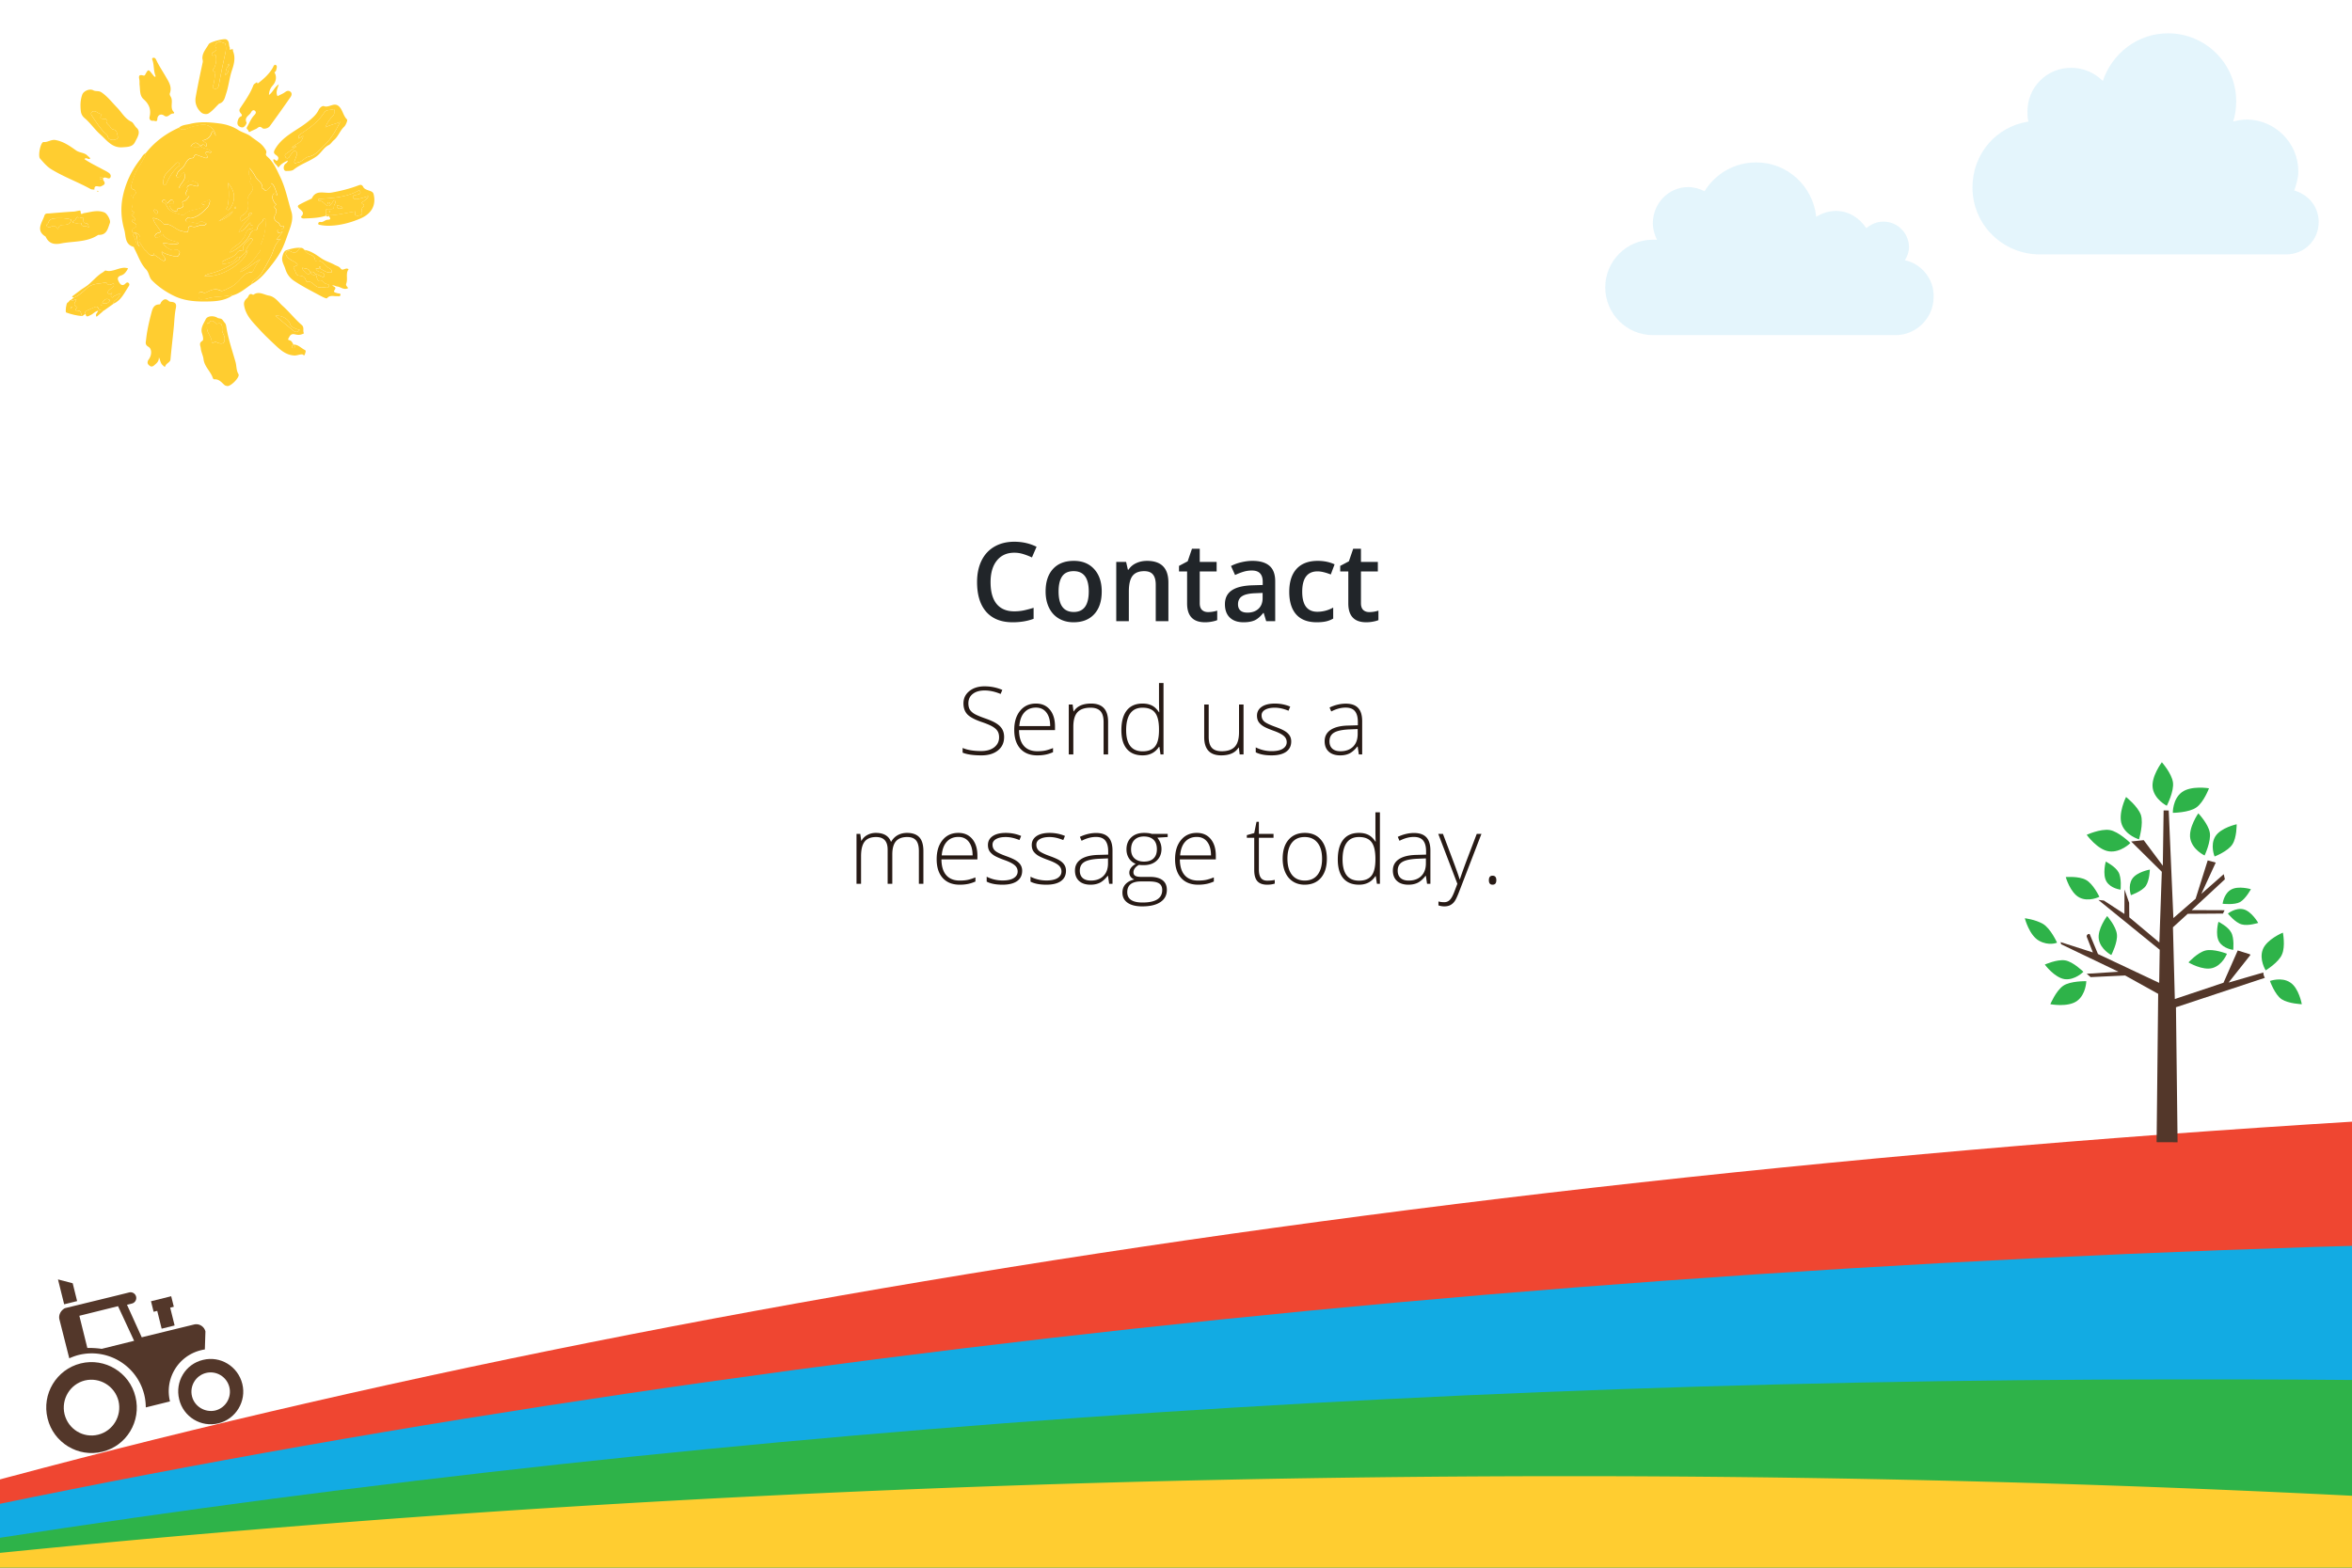 <svg width="1200" height="800" viewBox="0 0 1200 800" fill="none" xmlns="http://www.w3.org/2000/svg"><rect x="0" y="0" width="1200" height="800" fill="#333333" stroke="none"/><g clip-path="url(#a)"><path fill="#fff" d="M0 0h1200v800H0z"/><path fill="#fff" d="M0 0h1200v800H0z"/><path fill="#fff" fill-opacity=".92" d="M0 0h1200v800H0z"/><path d="M512.297 376.164c0 2.86-1.055 5.125-3.164 6.797-2.094 1.672-4.883 2.508-8.367 2.508-4.188 0-7.399-.461-9.633-1.383v-2.39c2.469 1.046 5.617 1.57 9.445 1.57 2.813 0 5.039-.641 6.68-1.922 1.656-1.297 2.484-2.992 2.484-5.086 0-1.297-.273-2.367-.82-3.211-.547-.86-1.438-1.64-2.672-2.344-1.234-.703-3.047-1.46-5.438-2.273-3.5-1.203-5.921-2.5-7.265-3.89-1.328-1.407-1.992-3.274-1.992-5.603 0-2.562 1-4.648 3-6.257 2.015-1.625 4.601-2.438 7.757-2.438 3.219 0 6.243.61 9.071 1.828l-.867 2.063c-2.844-1.188-5.563-1.781-8.157-1.781-2.531 0-4.547.586-6.047 1.757-1.5 1.172-2.25 2.766-2.25 4.782 0 1.265.227 2.304.68 3.117.469.812 1.227 1.547 2.274 2.203 1.046.64 2.843 1.414 5.39 2.32 2.672.922 4.68 1.82 6.024 2.696 1.343.859 2.32 1.843 2.929 2.953.625 1.093.938 2.422.938 3.984zm16.945 9.305c-3.703 0-6.594-1.14-8.672-3.422-2.062-2.281-3.093-5.477-3.093-9.586 0-4.063 1-7.313 3-9.75 2-2.453 4.695-3.68 8.085-3.68 3 0 5.368 1.047 7.102 3.14 1.734 2.095 2.602 4.938 2.602 8.532v1.875h-18.352c.031 3.5.844 6.172 2.438 8.016 1.609 1.843 3.906 2.765 6.89 2.765 1.453 0 2.727-.101 3.82-.304 1.11-.203 2.508-.64 4.196-1.313v2.11c-1.438.625-2.766 1.046-3.985 1.265-1.218.235-2.562.352-4.031.352zm-.68-24.375c-2.453 0-4.421.812-5.906 2.437-1.484 1.61-2.351 3.938-2.601 6.985h15.75c0-2.954-.641-5.258-1.922-6.914-1.281-1.672-3.055-2.508-5.321-2.508zm34.5 23.906v-16.523c0-2.563-.539-4.422-1.617-5.579-1.078-1.171-2.75-1.757-5.015-1.757-3.047 0-5.282.773-6.703 2.32-1.407 1.531-2.11 4.023-2.11 7.477V385h-2.32v-25.477h1.969l.445 3.493h.141c1.656-2.657 4.601-3.985 8.836-3.985 5.781 0 8.671 3.102 8.671 9.305V385h-2.297zm19.876-25.969c1.843 0 3.437.336 4.781 1.008 1.343.672 2.547 1.82 3.609 3.445h.141a121.413 121.413 0 0 1-.141-5.789v-9.164h2.297V385h-1.523l-.586-3.89h-.188c-1.937 2.906-4.719 4.359-8.344 4.359-3.515 0-6.203-1.094-8.062-3.282-1.86-2.187-2.789-5.375-2.789-9.562 0-4.406.922-7.773 2.765-10.102 1.844-2.328 4.524-3.492 8.04-3.492zm0 2.11c-2.782 0-4.876.976-6.282 2.93-1.39 1.952-2.086 4.788-2.086 8.507 0 7.219 2.805 10.828 8.414 10.828 2.875 0 4.985-.836 6.328-2.508 1.344-1.671 2.016-4.43 2.016-8.273v-.398c0-3.938-.664-6.766-1.992-8.485-1.313-1.734-3.445-2.601-6.398-2.601zm33.75-1.618v16.5c0 2.563.539 4.43 1.617 5.602 1.078 1.156 2.75 1.734 5.015 1.734 3.032 0 5.258-.765 6.68-2.296 1.438-1.532 2.156-4.024 2.156-7.477v-14.063h2.297V385h-1.969l-.422-3.516h-.14c-1.656 2.657-4.602 3.985-8.836 3.985-5.797 0-8.695-3.102-8.695-9.305v-16.64h2.297zm42.093 18.844c0 2.281-.867 4.04-2.601 5.274-1.735 1.218-4.196 1.828-7.383 1.828-3.406 0-6.109-.524-8.109-1.57v-2.508a17.893 17.893 0 0 0 8.109 1.921c2.515 0 4.422-.414 5.719-1.242 1.312-.843 1.968-1.96 1.968-3.351 0-1.282-.523-2.36-1.57-3.235-1.031-.875-2.734-1.734-5.109-2.578-2.547-.922-4.336-1.71-5.367-2.367-1.032-.672-1.813-1.422-2.344-2.25-.516-.844-.774-1.867-.774-3.07 0-1.906.797-3.414 2.391-4.524 1.609-1.11 3.851-1.664 6.727-1.664 2.75 0 5.359.516 7.828 1.547l-.868 2.11c-2.5-1.032-4.82-1.547-6.96-1.547-2.079 0-3.727.343-4.946 1.03-1.219.688-1.828 1.642-1.828 2.86 0 1.328.469 2.39 1.406 3.188.953.797 2.805 1.687 5.555 2.672 2.297.828 3.969 1.578 5.016 2.25 1.047.656 1.828 1.406 2.343 2.25.532.843.797 1.836.797 2.976zm34.5 6.633l-.586-4.031h-.187c-1.281 1.64-2.602 2.804-3.961 3.492-1.344.672-2.938 1.008-4.781 1.008-2.5 0-4.446-.64-5.836-1.922-1.391-1.281-2.086-3.055-2.086-5.32 0-2.485 1.031-4.415 3.094-5.79 2.078-1.375 5.078-2.101 9-2.18l4.851-.14v-1.687c0-2.422-.492-4.25-1.477-5.485-.984-1.234-2.57-1.851-4.757-1.851-2.36 0-4.805.656-7.336 1.968l-.867-2.015c2.796-1.313 5.562-1.969 8.296-1.969 2.797 0 4.883.727 6.258 2.18 1.391 1.453 2.086 3.719 2.086 6.797V385h-1.711zm-9.375-1.64c2.719 0 4.86-.774 6.422-2.32 1.578-1.563 2.367-3.728 2.367-6.493v-2.508l-4.453.188c-3.578.171-6.133.734-7.664 1.687-1.516.938-2.273 2.406-2.273 4.406 0 1.594.484 2.836 1.453 3.727.984.875 2.367 1.312 4.148 1.312zM468.82 451v-16.711c0-2.484-.484-4.297-1.453-5.437-.969-1.141-2.453-1.711-4.453-1.711-2.609 0-4.539.718-5.789 2.156-1.25 1.437-1.875 3.695-1.875 6.773V451h-2.367v-17.414c0-4.297-1.969-6.445-5.906-6.445-2.672 0-4.618.78-5.836 2.343-1.219 1.547-1.829 4.032-1.829 7.454V451h-2.32v-25.477h1.922l.492 3.493h.141a7.229 7.229 0 0 1 3-2.93c1.297-.703 2.726-1.055 4.289-1.055 4.016 0 6.594 1.508 7.734 4.524h.094c.828-1.453 1.938-2.57 3.328-3.352 1.406-.781 3-1.172 4.781-1.172 2.782 0 4.868.742 6.258 2.227 1.391 1.484 2.086 3.844 2.086 7.078V451h-2.297zm20.836.469c-3.703 0-6.594-1.141-8.672-3.422-2.062-2.281-3.093-5.477-3.093-9.586 0-4.063 1-7.313 3-9.75 2-2.453 4.695-3.68 8.086-3.68 3 0 5.367 1.047 7.101 3.14 1.734 2.095 2.602 4.938 2.602 8.532v1.875h-18.352c.031 3.5.844 6.172 2.438 8.016 1.609 1.844 3.906 2.765 6.89 2.765 1.453 0 2.727-.101 3.821-.304 1.109-.203 2.507-.641 4.195-1.313v2.11c-1.438.625-2.766 1.046-3.984 1.265-1.219.235-2.563.352-4.032.352zm-.679-24.375c-2.454 0-4.422.812-5.907 2.437-1.484 1.61-2.351 3.938-2.601 6.985h15.75c0-2.954-.641-5.258-1.922-6.914-1.281-1.672-3.055-2.508-5.32-2.508zm32.531 17.273c0 2.281-.867 4.039-2.602 5.274-1.734 1.218-4.195 1.828-7.383 1.828-3.406 0-6.109-.524-8.109-1.571v-2.507a17.902 17.902 0 0 0 8.109 1.921c2.516 0 4.422-.414 5.719-1.242 1.313-.843 1.969-1.961 1.969-3.351 0-1.281-.523-2.36-1.57-3.235-1.032-.875-2.735-1.734-5.11-2.578-2.547-.922-4.336-1.711-5.367-2.367-1.031-.672-1.812-1.422-2.344-2.25-.515-.844-.773-1.867-.773-3.07 0-1.907.797-3.414 2.391-4.524 1.609-1.11 3.851-1.664 6.726-1.664 2.75 0 5.359.516 7.828 1.547l-.867 2.11c-2.5-1.032-4.82-1.547-6.961-1.547-2.078 0-3.726.343-4.945 1.03-1.219.688-1.828 1.641-1.828 2.86 0 1.328.468 2.39 1.406 3.188.953.797 2.805 1.687 5.555 2.672 2.296.828 3.968 1.578 5.015 2.25 1.047.656 1.828 1.406 2.344 2.25.531.843.797 1.836.797 2.976zm22.359 0c0 2.281-.867 4.039-2.601 5.274-1.735 1.218-4.196 1.828-7.383 1.828-3.406 0-6.11-.524-8.11-1.571v-2.507a17.903 17.903 0 0 0 8.11 1.921c2.515 0 4.422-.414 5.719-1.242 1.312-.843 1.968-1.961 1.968-3.351 0-1.281-.523-2.36-1.57-3.235-1.031-.875-2.734-1.734-5.109-2.578-2.547-.922-4.336-1.711-5.368-2.367-1.031-.672-1.812-1.422-2.343-2.25-.516-.844-.774-1.867-.774-3.07 0-1.907.797-3.414 2.391-4.524 1.609-1.11 3.851-1.664 6.726-1.664 2.75 0 5.36.516 7.829 1.547l-.868 2.11c-2.5-1.032-4.82-1.547-6.961-1.547-2.078 0-3.726.343-4.945 1.03-1.219.688-1.828 1.641-1.828 2.86 0 1.328.469 2.39 1.406 3.188.953.797 2.805 1.687 5.555 2.672 2.297.828 3.969 1.578 5.016 2.25 1.046.656 1.828 1.406 2.343 2.25.532.843.797 1.836.797 2.976zM565.898 451l-.586-4.031h-.187c-1.281 1.64-2.602 2.804-3.961 3.492-1.344.672-2.937 1.008-4.781 1.008-2.5 0-4.445-.641-5.836-1.922s-2.086-3.055-2.086-5.32c0-2.485 1.031-4.415 3.094-5.789 2.078-1.376 5.078-2.102 9-2.18l4.851-.141v-1.687c0-2.422-.492-4.25-1.476-5.485-.985-1.234-2.571-1.851-4.758-1.851-2.36 0-4.805.656-7.336 1.968l-.867-2.015c2.797-1.313 5.562-1.969 8.297-1.969 2.796 0 4.882.727 6.257 2.18 1.391 1.453 2.086 3.719 2.086 6.797V451h-1.711zm-9.375-1.641c2.719 0 4.86-.773 6.422-2.32 1.578-1.562 2.367-3.727 2.367-6.492v-2.508l-4.453.188c-3.578.171-6.132.734-7.664 1.687-1.515.938-2.273 2.406-2.273 4.406 0 1.594.484 2.836 1.453 3.727.984.875 2.367 1.312 4.148 1.312zm39.235-23.836v1.618l-5.274.328c1.407 1.75 2.11 3.672 2.11 5.765 0 2.454-.821 4.446-2.461 5.977-1.625 1.516-3.813 2.273-6.563 2.273-1.156 0-1.968-.046-2.437-.14-.922.484-1.625 1.054-2.11 1.711-.484.656-.726 1.351-.726 2.086 0 .812.305 1.406.914 1.781.625.375 1.664.562 3.117.562h4.453c2.766 0 4.883.563 6.352 1.688 1.469 1.109 2.203 2.758 2.203 4.945 0 2.688-1.094 4.758-3.281 6.211-2.172 1.469-5.274 2.203-9.305 2.203-3.203 0-5.688-.617-7.453-1.851-1.75-1.235-2.625-2.953-2.625-5.157 0-1.75.539-3.203 1.617-4.359 1.094-1.156 2.57-1.945 4.43-2.367-.766-.328-1.383-.789-1.852-1.383a3.405 3.405 0 0 1-.679-2.086c0-1.703 1.085-3.203 3.257-4.5-1.484-.609-2.64-1.562-3.468-2.859-.829-1.313-1.243-2.813-1.243-4.5 0-2.547.805-4.586 2.414-6.117 1.625-1.547 3.813-2.32 6.563-2.32 1.672 0 2.969.163 3.891.491h8.156zm-20.625 29.789c0 3.5 2.601 5.25 7.805 5.25 6.687 0 10.031-2.132 10.031-6.398 0-1.531-.524-2.641-1.571-3.328-1.046-.688-2.742-1.031-5.086-1.031h-4.171c-4.672 0-7.008 1.836-7.008 5.507zm1.945-21.843c0 1.969.594 3.5 1.781 4.593 1.203 1.079 2.805 1.618 4.805 1.618 2.125 0 3.75-.539 4.875-1.618 1.141-1.078 1.711-2.64 1.711-4.687 0-2.172-.586-3.797-1.758-4.875-1.156-1.094-2.781-1.64-4.875-1.64-2.031 0-3.633.585-4.805 1.757-1.156 1.156-1.734 2.774-1.734 4.852zm34.219 18c-3.703 0-6.594-1.141-8.672-3.422-2.063-2.281-3.094-5.477-3.094-9.586 0-4.063 1-7.313 3-9.75 2-2.453 4.696-3.68 8.086-3.68 3 0 5.367 1.047 7.102 3.14 1.734 2.095 2.601 4.938 2.601 8.532v1.875h-18.351c.031 3.5.843 6.172 2.437 8.016 1.61 1.844 3.906 2.765 6.891 2.765 1.453 0 2.726-.101 3.82-.304 1.11-.203 2.508-.641 4.195-1.313v2.11c-1.437.625-2.765 1.046-3.984 1.265-1.219.235-2.562.352-4.031.352zm-.68-24.375c-2.453 0-4.422.812-5.906 2.437-1.484 1.61-2.352 3.938-2.602 6.985h15.75c0-2.954-.64-5.258-1.921-6.914-1.282-1.672-3.055-2.508-5.321-2.508zm35.93 22.312c1.469 0 2.75-.125 3.844-.375v1.875c-1.125.375-2.422.563-3.891.563-2.25 0-3.914-.602-4.992-1.805-1.063-1.203-1.594-3.094-1.594-5.672v-16.453h-3.773v-1.36l3.773-1.054 1.172-5.766h1.195v6.164h7.477v2.016h-7.477v16.125c0 1.953.344 3.398 1.031 4.336.688.938 1.766 1.406 3.235 1.406zm30.422-11.179c0 4.156-1.008 7.406-3.024 9.75-2.015 2.328-4.797 3.492-8.343 3.492-2.235 0-4.204-.539-5.907-1.617-1.703-1.079-3.007-2.625-3.914-4.641-.906-2.016-1.359-4.344-1.359-6.984 0-4.157 1.008-7.391 3.023-9.704 2.016-2.328 4.782-3.492 8.297-3.492 3.5 0 6.242 1.18 8.227 3.54 2 2.343 3 5.562 3 9.656zm-20.11 0c0 3.5.766 6.234 2.297 8.203 1.547 1.953 3.727 2.929 6.539 2.929 2.813 0 4.985-.976 6.516-2.929 1.547-1.969 2.32-4.703 2.32-8.203 0-3.516-.781-6.243-2.343-8.18-1.547-1.938-3.727-2.906-6.54-2.906-2.812 0-4.984.968-6.515 2.906-1.516 1.922-2.274 4.648-2.274 8.18zm36.493-13.196c1.843 0 3.437.336 4.781 1.008 1.344.672 2.547 1.82 3.609 3.445h.141a121.413 121.413 0 0 1-.141-5.789v-9.164h2.297V451h-1.523l-.586-3.891h-.188c-1.937 2.907-4.719 4.36-8.344 4.36-3.515 0-6.203-1.094-8.062-3.281-1.859-2.188-2.789-5.376-2.789-9.563 0-4.406.922-7.773 2.765-10.102 1.844-2.328 4.524-3.492 8.04-3.492zm0 2.11c-2.782 0-4.875.976-6.282 2.93-1.39 1.952-2.086 4.788-2.086 8.507 0 7.219 2.805 10.828 8.414 10.828 2.875 0 4.985-.836 6.329-2.508 1.343-1.671 2.015-4.429 2.015-8.273v-.398c0-3.938-.664-6.766-1.992-8.485-1.312-1.734-3.445-2.601-6.398-2.601zM728.086 451l-.586-4.031h-.188c-1.281 1.64-2.601 2.804-3.96 3.492-1.344.672-2.938 1.008-4.782 1.008-2.5 0-4.445-.641-5.836-1.922-1.39-1.281-2.086-3.055-2.086-5.32 0-2.485 1.032-4.415 3.094-5.789 2.078-1.376 5.078-2.102 9-2.18l4.852-.141v-1.687c0-2.422-.492-4.25-1.477-5.485-.984-1.234-2.57-1.851-4.758-1.851-2.359 0-4.804.656-7.336 1.968l-.867-2.015c2.797-1.313 5.563-1.969 8.297-1.969 2.797 0 4.883.727 6.258 2.18 1.391 1.453 2.086 3.719 2.086 6.797V451h-1.711zm-9.375-1.641c2.719 0 4.859-.773 6.422-2.32 1.578-1.562 2.367-3.727 2.367-6.492v-2.508l-4.453.188c-3.578.171-6.133.734-7.664 1.687-1.516.938-2.274 2.406-2.274 4.406 0 1.594.485 2.836 1.453 3.727.985.875 2.368 1.312 4.149 1.312zm15.094-23.836h2.39l5.391 14.297c1.641 4.391 2.68 7.352 3.117 8.883h.141c.656-2.015 1.726-5.023 3.211-9.023l5.39-14.157h2.391l-11.414 29.602c-.922 2.406-1.695 4.031-2.32 4.875-.625.844-1.36 1.477-2.204 1.898-.828.422-1.836.633-3.023.633-.891 0-1.883-.164-2.977-.492v-2.016c.907.25 1.883.375 2.93.375.797 0 1.5-.187 2.11-.562.609-.375 1.156-.961 1.64-1.758.5-.781 1.07-2.031 1.711-3.75a254.944 254.944 0 0 0 1.266-3.328l-9.75-25.477zm25.828 23.649c0-1.531.625-2.297 1.875-2.297 1.281 0 1.922.766 1.922 2.297 0 1.531-.641 2.297-1.922 2.297-1.25 0-1.875-.766-1.875-2.297z" fill="#271A15"/><path d="M517.479 282.055c-3.755 0-6.708 1.33-8.859 3.992-2.151 2.661-3.227 6.335-3.227 11.02 0 4.903 1.03 8.613 3.09 11.128 2.078 2.516 5.077 3.774 8.996 3.774a24.24 24.24 0 0 0 4.922-.492 60.86 60.86 0 0 0 4.949-1.313v5.606c-3.135 1.184-6.69 1.777-10.664 1.777-5.851 0-10.345-1.768-13.48-5.305-3.136-3.555-4.703-8.631-4.703-15.23 0-4.157.756-7.793 2.269-10.91 1.532-3.118 3.737-5.506 6.617-7.165 2.881-1.658 6.262-2.488 10.145-2.488 4.083 0 7.857.857 11.32 2.57l-2.351 5.442a33.328 33.328 0 0 0-4.293-1.668 15.032 15.032 0 0 0-4.731-.738zm44.625 19.77c0 4.94-1.267 8.795-3.8 11.566-2.534 2.77-6.062 4.156-10.583 4.156-2.825 0-5.322-.638-7.492-1.914-2.169-1.276-3.837-3.108-5.004-5.496-1.166-2.388-1.75-5.16-1.75-8.313 0-4.903 1.258-8.732 3.774-11.484 2.515-2.753 6.061-4.13 10.637-4.13 4.375 0 7.838 1.414 10.39 4.24 2.552 2.806 3.828 6.598 3.828 11.374zm-22.011 0c0 6.981 2.579 10.472 7.738 10.472 5.104 0 7.656-3.491 7.656-10.473 0-6.909-2.57-10.363-7.711-10.363-2.698 0-4.657.893-5.879 2.68-1.203 1.786-1.804 4.347-1.804 7.683zM596.12 317h-6.453v-18.594c0-2.333-.474-4.074-1.422-5.222-.93-1.149-2.415-1.723-4.457-1.723-2.716 0-4.703.802-5.961 2.406s-1.887 4.293-1.887 8.067V317h-6.426v-30.242h5.032l.902 3.965h.328c.912-1.44 2.206-2.552 3.883-3.336 1.677-.784 3.536-1.176 5.578-1.176 7.255 0 10.883 3.691 10.883 11.074V317zm20.207-4.648c1.568 0 3.135-.246 4.703-.739v4.84c-.711.31-1.631.565-2.762.766a17.954 17.954 0 0 1-3.472.328c-6.089 0-9.133-3.208-9.133-9.625v-16.297h-4.129v-2.844l4.43-2.351 2.187-6.399h3.965v6.727h8.613v4.867h-8.613v16.188c0 1.549.383 2.697 1.148 3.445.784.729 1.805 1.094 3.063 1.094zM646.022 317l-1.285-4.21h-.219c-1.458 1.84-2.925 3.098-4.402 3.773-1.477.656-3.372.984-5.687.984-2.972 0-5.296-.802-6.973-2.406-1.659-1.605-2.488-3.874-2.488-6.809 0-3.117 1.157-5.469 3.472-7.055 2.315-1.586 5.843-2.452 10.582-2.597l5.223-.164v-1.614c0-1.932-.456-3.372-1.367-4.32-.893-.966-2.288-1.45-4.184-1.45-1.549 0-3.035.229-4.457.684a33.58 33.58 0 0 0-4.101 1.614l-2.079-4.594c1.641-.857 3.437-1.504 5.387-1.942 1.951-.455 3.792-.683 5.524-.683 3.846 0 6.744.838 8.695 2.516 1.969 1.677 2.953 4.31 2.953 7.902V317h-4.594zm-9.57-4.375c2.333 0 4.202-.647 5.605-1.941 1.422-1.313 2.133-3.145 2.133-5.497v-2.625l-3.883.165c-3.026.109-5.231.62-6.617 1.53-1.367.894-2.051 2.27-2.051 4.13 0 1.349.402 2.397 1.204 3.144.802.73 2.005 1.094 3.609 1.094zm35.328 4.922c-4.575 0-8.057-1.33-10.445-3.992-2.37-2.68-3.555-6.517-3.555-11.512 0-5.086 1.24-8.996 3.719-11.73 2.497-2.735 6.097-4.102 10.801-4.102 3.19 0 6.061.592 8.613 1.777l-1.942 5.168c-2.716-1.057-4.958-1.586-6.726-1.586-5.232 0-7.848 3.473-7.848 10.418 0 3.39.647 5.943 1.942 7.656 1.312 1.696 3.226 2.543 5.742 2.543 2.862 0 5.569-.71 8.121-2.132v5.605a12.672 12.672 0 0 1-3.691 1.45c-1.295.291-2.872.437-4.731.437zm26.797-5.195c1.568 0 3.135-.247 4.703-.739v4.84c-.711.31-1.631.565-2.762.766a17.954 17.954 0 0 1-3.472.328c-6.089 0-9.133-3.209-9.133-9.625v-16.297h-4.129v-2.844l4.43-2.351 2.187-6.399h3.965v6.727h8.613v4.867h-8.613v16.188c0 1.549.383 2.697 1.148 3.445.784.729 1.805 1.094 3.063 1.094z" fill="#212529"/><path d="M1228.99 570.668C690.658 601.782 210.7 684.304-159 801.323l1387.99.002V570.668z" fill="#EF4631"/><path d="M1229 634.925c-516.713 13.527-992.348 73.051-1381.5 166.396l1381.5.002V634.925z" fill="#12ABE3"/><path d="M1229 704.597c-38.916-.676-77.831-.676-116.747-.676-441.043-.001-856.143 35.172-1217.193 98.078L1229 802v-97.404z" fill="#2EB349"/><path d="M1229 764.798a7969.025 7969.025 0 0 0-428.072-11.5c-311.325 0-607.518 16.91-884.248 48.024l1312.32.002v-36.526z" fill="#FFCD30"/><path d="M971.877 132.816c1.257-2.098 2.095-4.196 2.095-6.714 0-7.133-5.864-13.008-12.984-13.008-3.351 0-6.283 1.259-8.796 3.357-3.351-5.035-8.796-8.812-15.497-8.812-3.77 0-7.121 1.26-10.053 2.937-1.675-15.525-14.659-27.694-30.575-27.694-11.309 0-20.942 5.875-26.387 14.687-2.513-1.26-5.445-2.098-8.377-2.098-10.052 0-18.01 8.392-18.01 18.462 0 2.938.837 5.875 2.094 8.392h-2.094c-13.403 0-24.293 10.91-24.293 24.338C819 160.09 829.89 171 843.293 171H967.27c10.471 0 19.267-8.812 19.267-19.302.419-9.231-6.283-17.204-14.66-18.882zm198.66-35.597c1.039-3.106 2.078-6.21 2.078-9.834 0-14.49-11.949-26.394-26.496-26.394-2.078 0-4.675.517-6.753 1.035 1.039-3.105 1.558-6.728 1.558-10.35 0-19.15-15.585-34.676-34.807-34.676-15.586 0-28.573 10.35-33.25 24.324-4.155-4.14-9.87-6.728-16.104-6.728-12.468 0-22.34 9.834-22.34 22.255 0 1.552 0 3.622.52 5.175-16.624 2.588-28.573 16.561-28.573 33.64 0 19.149 15.585 34.158 34.288 34.158h125.722c9.352 0 16.625-7.246 16.625-16.562 0-7.763-5.195-13.973-12.468-16.043z" fill="#12ABE3" fill-opacity=".11"/><path d="M91.244 65.226c1.6-1.534 3.754-1.511 5.731-2 5.088-1.29 10.22-.867 15.307-.178 3.265.444 6.375 1.445 9.308 3.312 2.044 1.289 4.598 1.822 6.575 3.4 2.31 1.868 5.066 3.223 6.776 5.802.556.844 1.267 1.6.822 2.734-.244.622.089 1.222.533 1.578 3.288 2.823 4.866 6.668 6.687 10.446 2.755 5.668 3.843 11.803 5.71 17.738 1.021 3.267-.045 6.645-1.222 9.802-1.156 3.111-2.133 6.312-3.6 9.29-1.31 2.623-2.998 5.113-4.82 7.447-3.021 3.845-5.998 7.824-10.419 10.246-.133-1.378 1.022-1.778 1.866-2.445 1.022-.822 2.088-1.467 2.844-2.734 1.688-2.822 3.243-5.69 4.798-8.58 1.577-2.955 1.755-6.6 5.243-9.223-1.31.222-1.733.31-2.288.4.577-.712 1.066-1.312 1.533-1.89.51-.644 1.022-1.311 1.6-2.022-.956 0-2.267 1.155-2.578-.378-.266-1.29 1.155-.734 1.866-.934.511-.133.956-.355 1.2-.844.155-.29.133-.934-.111-.845-1.844.711-1.733-1.245-2.577-1.734-2.022-1.178-2.644-2.333-1.355-4.467.488-.823.6-2.023-.178-2.823-.578-.6-.51-1.09-.022-1.467.866-.667.355-.622-.156-1.267-.977-1.2-1.733-2.978-.844-4.512.822-1.378 1.11 1.245 2.088.556-1.577-4.913-1.866-5.446-3.31-6.157.245 1.8-.044 1.511-1.644 3.156-1.577 1.6-1.777-.822-2.732-.49.355-2.977-2.577-4.067-3.621-6.267-.711-1.512-1.889-2.8-2.866-4.201-.111 1.69-1.222 3.379.555 4.468.422.266 0 .933-.133 1.422-.222.845-.378 1.8.244 2.4 1.755 1.69.933 3.201-.222 4.624-1.11 1.378-1.777 2.734-1.355 4.556.644 2.823-.044 5.135-2.688 6.69-1.222.734-1.644 1.846-.666 3.157 0 .067 0 .156.022.222-.022-.066-.022-.155-.045-.222 1.378-.956 2.777-1.934 4.155-2.89h-.023c.467.778-.044 1.179-.577 1.668-1.91 1.822-3.221 4.067-4.888 6.468 3.377-.267 4.066-3.379 6.043-4.69 1 .555-.622 1.133.133 1.511.356.178 1.111-.8 1.311.289.133.667-.444 1.29-.955 1.334-2.555.2-2.666 2.467-3.51 4.045-.445.822-1.044 1.445-1.555 2.178-1.644 2.334-4.865 3.023-5.954 5.957 3.243-1.156 8.086-5.312 9.752-8.202.822-1.422 1.156-3.445 3.577-3.2.245.022.822-.534.822-.8-.11-2.268 2.51-2.779 2.955-4.69.066-.334.666-.534 1.088-.29.445.245.356.667.334 1.112-.29 4-.8 7.957-2.577 11.625-.6 1.267.355 2.556-.756 4.045-2.243 3.045-4.198 6.201-7.642 8.113-.8.444-1.844.844-2.177 2.29 3.621-1.801 6.443-4.335 10.286-6.647-1.689 2.067-2.71 3.757-3.51 5.58-.267.577-.6 1.133-1.222 1.133-2.444-.045-4.11 1.845-5.287 3.245-1.8 2.09-3.755 3.779-6.154 4.801-1.377.578-3.066 1.867-4.42 1.223-2.489-1.156-4.488-.29-6.51.733-.733.378-1.133.533-2 .356-.688-.156-2.354-1.134-2.42.933-.023 1.312-.223 2.756 1.865 2.423.733-.111 1.555.022 2.244-.222 4.11-1.467 8.553-.8 12.685-1.956.111-.023.267.177.4.289-3.488 2.445-7.62 2.956-11.619 3.067-6.22.155-12.44 0-18.327-2.89-4.243-2.089-8.042-4.69-11.264-8.023-1.332-1.4-1.355-3.824-2.843-5.402-2.888-3.023-4.065-7.046-5.998-10.624-.156-.29-.2-.845-.4-.89-4.599-1.266-3.866-5.623-4.754-8.734-1.555-5.446-1.955-11.136-.8-16.782 1.444-7.046 4.421-13.403 8.864-19.07.91-1.156 1.466-2.69 3.021-3.29-.755 2.623-2.288 4.979-3.71 7.157-1.866 2.845-2.777 5.846-3.665 8.957-.267.912-.556 2.112 1.11 2.534.6.156 1.489 1.69 1.023 2.067-2.333 1.779-1.156 4.424-1.733 6.602-.09.355-.889 1.778.244 2.49 2.11 1.333-.222 1.11-.689 1.733.778.778 1.866 1.4 1.978 2.645-.511.822-1.333-.822-1.644.2-.2.622.422.911 1 1.222 1.377.756 1.843 1.912.088 2.579-.933.355-.91.911-.977 1.467-.156 1.2.977.822 1.577 1.133-.444.356-1.4.867-1.155 1.156 1.4 1.8 1.11 4.601 3.421 5.868-1.822-2.023-.822-4.934-2.266-7.046 1.555.178 2.977 2.067 2.31 3.312-.4.756-.31 1.2.09 1.8.954 1.356 1.665 3.023 2.932 4.001 1.221.934 2.066 3.223 4.332 2.045h.022c1.266.89 2.532 1.756 3.799 2.667.51.378 1.044.623 1.577.178.622-.533.089-1.022-.156-1.534-.488-.91-1.599-1.555-1.332-2.822h.022c1.821 1.244 3.932 1.756 6.042 2.245.933.2 1.91.533 2.51-.445.378-.6.734-1.578.267-2.112-.6-.71-1.444-1.044-2.643-.578-1.533.6-5.021-1.844-5.576-3.556 2.554.067 5.131 1.178 7.82.223-.223-.312-.267-.512-.4-.556-2.622-1.023-5.643-1.245-7.51-3.89-.644-.934-.71.578-1.066.622-.888.134-1.488 1.134-2.421.867-.289-.089-.689-.711-.6-.978.289-.956 1.066-1.378 2.044-1.578 1.622-.333.533-1.111.178-1.69-1.178-1.888-2.8-3.555-3.2-5.778 2.155.2 3.888 1.133 5.199 2.845.133.178.444.356.666.333 3.733-.422 5.887 3.179 9.286 3.601 1.289.156 2.933 1.378 2.8-1.289-.067-1.356 1.577-1.378 1.688-1.311 1.955 1.066 3.599-.778 5.42-.467.956.178 1.622-.156 2.244-.89-1.422-.4-2.688-2.178-4.287-.177-.223.267-1.267-.089-1.933-.222-.822-.156-1.622-.423-2.444-.512-.6-.066-1.31.645-1.755-.266-.222-.49-.177-1 .29-1.356.599-.49 1.22-1 1.932-.156v.2c0-.066-.022-.133-.022-.2 3.71-.6 6.286-3.045 8.708-5.623.689-.734.933-1.934 1.222-2.979.2-.777-.911-1.155-1-.91-.578 1.51-2.51.666-3.11 1.955.089.8 1.222-.022 1.288.8.023.467-.333.69-.71.912-3.022 1.889-7.22 1.089-9.73 4.178-.134.156-.667.067-.978-.022-2.333-.778-4.754-.978-6.754-2.978-1.088-1.09-1.222-3.045-3.11-3.423-.377-.067-.31-.734.09-1.045.354-.289.777-.267 1.176-.067.645.334.267 1.356 1.067 1.6 2.355-2.511 2.621-2.511 3.51-.022-1.044.112-3.021-.533-2.31 1.379.266.666 1.288 2.4 2.843 2.6.378.045.977.422.933-.244-.089-1.4.889-.956 1.6-1.223.933-.378 2.221-.778 1.332-2.356-.31-.533-.333-1.067.578-1.29 1.444-.333 2-1.622 2.777-2.733-3.932-.178-.511-2.467-1.044-3.712-.467-1.067.844-1.867 2.11-1.756.822.067 1.622.422 2.444.556.6.11 1.266.11.977-.867-.333-1.156-3.82-2.445-4.798-1.778-1.6 1.067-2.777 2.734-5.11 3.8 1.067-3.022 4.488-4.8 2.688-8.112-1.088.2-1.332 1.356-2.021 2.045-.622.6-1.244.578-1.8.133-.6-.467.178-.822.267-1.245.422-1.8 2.088-2.511 3.155-3.734 1.466-1.69 1.843-4.6 4.91-4.6.177 0 .443-.29.51-.512.489-1.578 1.489-1.111 2.51-.711.845.333 1.733.622 2.6.911.555.2 1.221.533 1.666.111.6-.556-.111-1.045-.378-1.511-.71-1.245-.2-1.49.978-1.334.466.067.91.578 1.6-.044-1.334-2.067-4.177-1.378-5.621-3.045v.022c.688-.378 1.288-1.245 2.177-.356.289.267.688.711 1 .178.155-.267.088-.911-.134-1.134-.489-.51-1.133-.889-2.021-1.533 2.599-.49 4.265-1.823 4.798-4.29.044-.178.378-.29.6-.445h-.022c.377.645.755 1.267 1.421 2.356-.6-4.09-4.243-6.445-8.064-5.512-2.155.534-4.398.756-6.464 1.8-1.444.645-3.044.845-4.332-.422zm31.146 66.303c-.134.29-.2.667-.422.845-4.444 3.312-9.264 5.89-14.685 7.201-1.022.245-1.955.534-3.021 1.223 8.775 1.222 20.704-7.068 22.148-12.958-.31.266-.688.555-1.066.866.311-2.2 1.822-3.734 3.066-5.4.333-.445.733-1.09.155-1.534-.355-.267-1.044-.134-1.355.31-1.177 1.623-3.576 2.468-3.11 5.113.089.467-.377 1.022-.666.911-1.955-.755-2.444 1.112-3.444 1.934-1.733 1.467-3.954 1.912-5.842 3.067-.422.267-1.045.334-.845 1 .178.645.756.556 1.267.49 2.31-.312 4.576-.778 6.042-2.868.49-.689 1.044-1.044 1.778-.2zm-6.065-38.275c.51 4.335.6 8.18-.2 12.025-.134.623-1.266 1.334-.045 1.8.778.29 1.245-.6 1.666-1.244 2.578-4.112 2.222-8.246-1.421-12.58zm2.532 14.492c-2.466 1.734-4.91 3.446-7.375 5.18 2.821-1.179 5.62-2.357 7.375-5.18zm1.578-1.489a4.505 4.505 0 0 0-.245-.733c0-.023-.355.022-.422.11-.133.267-.2.556-.31.845.155-.044.31-.066.977-.222zm-53.25-6.312c.022-.045.088-.111.066-.156-.022-.044-.089-.089-.133-.133-.045.089-.089.155-.133.244.066.022.133.022.2.045z" fill="#FFCD30"/><path d="M69.028 118.838c-.6-.29-1.733.066-1.577-1.134.066-.533.022-1.111.977-1.467 1.755-.667 1.31-1.822-.089-2.578-.555-.311-1.177-.6-1-1.223.312-1.022 1.134.623 1.644-.2-.11-1.245-1.2-1.867-1.977-2.645.445-.622 2.8-.4.689-1.733-1.133-.712-.333-2.112-.244-2.49.577-2.178-.6-4.8 1.732-6.601.467-.356-.422-1.912-1.021-2.067-1.667-.423-1.378-1.623-1.111-2.534.888-3.112 1.8-6.113 3.665-8.958 1.422-2.178 2.955-4.512 3.71-7.157 4.532-5.69 10.175-9.913 16.817-12.87 1.31 1.268 2.888 1.068 4.221.379 2.066-1.045 4.31-1.29 6.465-1.8 3.843-.934 7.464 1.422 8.064 5.511-.666-1.089-1.044-1.733-1.422-2.356 0-.066-.022-.155-.022-.222.022.067.022.156.044.222-.2.156-.555.267-.6.445-.555 2.467-2.221 3.8-4.798 4.29.889.644 1.533 1.022 2.022 1.533.222.223.288.867.133 1.134-.311.533-.71.111-1-.178-.91-.867-1.488-.022-2.177.356-1.977-2.2-2.666-2.2-4.998.066 1.71.134 3.376 1.467 5.02-.11 1.467 1.666 4.31.977 5.62 3.045-.688.6-1.132.088-1.599.044-1.177-.156-1.688.089-.977 1.333.266.467.977.956.377 1.512-.444.422-1.11.089-1.666-.111-.866-.311-1.755-.578-2.599-.911-1.044-.423-2.044-.867-2.51.71-.067.2-.333.512-.511.512-3.088 0-3.443 2.912-4.91 4.601-1.066 1.223-2.732 1.934-3.154 3.734-.09.422-.867.756-.267 1.245.556.444 1.178.467 1.8-.133.71-.69.933-1.845 2.021-2.045 1.8 3.311-1.621 5.09-2.688 8.112 2.355-1.089 3.51-2.733 5.11-3.8 1-.667 4.487.622 4.798 1.778.289.978-.378.978-.977.867-.822-.134-1.622-.49-2.444-.556-1.266-.111-2.555.689-2.11 1.756.533 1.245-2.888 3.512 1.044 3.712-.778 1.111-1.333 2.4-2.777 2.734-.911.2-.867.733-.578 1.289.889 1.578-.4 1.978-1.333 2.356-.688.267-1.688-.178-1.6 1.222.045.69-.555.29-.932.245-1.555-.2-2.577-1.934-2.844-2.6-.733-1.89 1.244-1.268 2.31-1.379-.888-2.49-1.155-2.49-3.51.023-.8-.245-.422-1.267-1.066-1.6-.4-.223-.822-.223-1.177.066-.4.311-.467.956-.09 1.044 1.89.356 2.023 2.334 3.111 3.423 2 2 4.443 2.2 6.754 2.979.31.111.844.178.977.022 2.533-3.09 6.709-2.29 9.73-4.179.378-.244.756-.444.711-.91-.066-.823-1.177.021-1.288-.801.6-1.29 2.532-.445 3.11-1.956.089-.267 1.2.133 1 .911-.29 1.045-.534 2.245-1.222 2.979-2.422 2.578-4.999 5.023-8.709 5.623h.023c-.711-.845-1.333-.333-1.933.156-.467.378-.511.889-.289 1.356.444.91 1.155.222 1.755.266.822.09 1.622.356 2.444.511.666.112 1.71.49 1.932.223 1.6-1.978 2.866-.223 4.288.178-.622.733-1.288 1.044-2.244.889-1.8-.312-3.465 1.533-5.42.466-.111-.066-1.755-.066-1.689 1.312.134 2.667-1.51 1.445-2.799 1.289-3.421-.422-5.576-4.023-9.286-3.6-.2.021-.533-.156-.666-.334-1.311-1.712-3.044-2.667-5.199-2.845.4 2.222 2.022 3.89 3.2 5.779.355.578 1.443 1.333-.178 1.689-.978.2-1.755.622-2.044 1.578-.067.267.31.89.6.978.933.267 1.533-.733 2.421-.867.356-.044.422-1.556 1.066-.622 1.867 2.645 4.866 2.867 7.51 3.89.11.044.177.244.4.555-2.711.934-5.266-.155-7.82-.222.555 1.711 4.043 4.134 5.575 3.556 1.2-.466 2.022-.133 2.644.578.467.534.111 1.512-.267 2.112-.622.956-1.6.644-2.51.444-2.11-.489-4.22-1-6.042-2.245 0-.088.022-.2.022-.289-.022.09-.045.2-.067.29-.244 1.266.844 1.889 1.333 2.822.267.49.778 1 .156 1.534-.534.444-1.067.2-1.578-.178-1.244-.911-2.532-1.778-3.799-2.667v-.667h-.222c.067.222.134.445.2.645-2.266 1.155-3.11-1.112-4.332-2.045-1.266-.956-1.977-2.645-2.932-4.001-.4-.578-.511-1.045-.09-1.8.667-1.223-.754-3.135-2.31-3.312l.045.089zm11.085-11.47c-.555.223-.933-.933-1.466-.266-.333.422.045.933.333 1.333.29.378.622.934 1.156.49.533-.445.288-1.045-.023-1.557 0-.088-.022-.155-.022-.244 0 .067 0 .156.022.244zm11.241-24.05c-.577-.644-1.133-.4-1.666.134-1.666 1.734-3.399 3.445-4.998 5.268-1.156 1.312-1.355 3.023-1.4 4.69-.022.356.178.956.444 1.067.556.244.867-.245 1.089-.734 1.622-3.423 3.421-6.757 6.531-9.09.644-.467.267-.867 0-1.334zm31.657 29.762c-.977-1.31-.555-2.422.667-3.155 2.666-1.578 3.332-3.868 2.688-6.69-.422-1.823.244-3.201 1.355-4.557 1.155-1.423 1.977-2.934.222-4.623-.622-.6-.466-1.556-.244-2.4.133-.468.577-1.135.133-1.423-1.777-1.112-.666-2.779-.555-4.468.977 1.4 2.155 2.69 2.865 4.2 1.045 2.201 3.977 3.29 3.622 6.269.955-.334 1.133 2.09 2.732.489 1.622-1.645 1.91-1.356 1.644-3.156 1.444.71 1.733 1.244 3.31 6.156-.955.667-1.266-1.933-2.088-.555-.911 1.533-.133 3.312.844 4.512.51.644 1.022.578.156 1.267-.49.378-.556.867.022 1.467.777.822.666 2 .177 2.823-1.288 2.111-.666 3.29 1.356 4.467.844.49.733 2.445 2.577 1.734.244-.089.266.533.11.845-.244.489-.688.689-1.199.844-.71.2-2.133-.355-1.866.934.31 1.533 1.622.378 2.577.378-.556.71-1.067 1.378-1.6 2.022-.466.578-.955 1.178-1.532 1.89.555-.09.977-.178 2.288-.4-3.466 2.622-3.644 6.267-5.243 9.224-1.555 2.89-3.11 5.756-4.799 8.58-.755 1.266-1.821 1.91-2.843 2.733-.822.667-2 1.067-1.866 2.445-3.221 2.178-6.132 4.868-10.042 5.89-.133-.089-.31-.31-.4-.289-4.154 1.156-8.575.49-12.684 1.956-.69.245-1.489.09-2.244.223-2.11.31-1.91-1.134-1.866-2.423.044-2.09 1.733-1.09 2.421-.934.844.178 1.244.045 2-.355 2.021-1.023 4.02-1.89 6.509-.734 1.355.645 3.043-.644 4.42-1.222 2.4-1.023 4.355-2.712 6.154-4.801 1.2-1.378 2.844-3.29 5.287-3.245.645.022.978-.556 1.222-1.134.8-1.8 1.822-3.49 3.51-5.579-3.82 2.312-6.664 4.868-10.285 6.646.333-1.423 1.377-1.845 2.177-2.29 3.443-1.911 5.398-5.09 7.642-8.112 1.11-1.49.133-2.779.755-4.046 1.777-3.667 2.288-7.624 2.577-11.624.022-.445.111-.867-.333-1.112-.444-.244-1.022-.044-1.089.29-.444 1.91-3.065 2.422-2.954 4.69.022.266-.556.844-.822.8-2.4-.245-2.755 1.777-3.577 3.2-1.688 2.89-6.51 7.046-9.752 8.202 1.088-2.934 4.31-3.623 5.953-5.957.511-.734 1.11-1.356 1.555-2.178.844-1.578.956-3.868 3.51-4.046.489-.044 1.089-.644.956-1.333-.2-1.09-.978-.111-1.311-.29-.756-.377.844-.955-.134-1.51-1.977 1.289-2.665 4.4-6.042 4.69 1.666-2.401 2.977-4.646 4.887-6.469.511-.489 1.044-.889.578-1.667.577-.444 1.377-.689 1.422-1.622-.844.2-2.022.089-1.4 1.622-1.377.956-2.777 1.934-4.154 2.89l.044.022zm26.702 62.77c2.422-.09 3.932 1.822 5.865 2.778.733.356.2 1.356 0 2.09-.31 1.244-.888.177-1.31.133-1.422-.111-2.666.644-4.177.555-4.488-.266-7.353-3.134-10.308-5.912-2.532-2.378-5.065-4.779-7.398-7.357-3.332-3.69-7.109-7.135-7.864-12.514-.222-1.6.556-2.645 1.577-3.512.822-.711.845-2.823 2.8-1.778.133.067.377.111.488.022 2.71-1.911 5.243.045 7.798.49 3.132.533 4.887 3.333 7.02 5.245 3.399 3.045 6.265 6.735 9.752 9.758 1.444 1.244.378 2.933 1.133 4.245-1.11.622-2.221.911-3.554.733-1.377-.155-2.777-1.089-3.999 1.2-.777 1.468-.755 1.29.489 1.712.933.334 1.177 1.378 1.733 2.09-.445.4-1.266.71-.6 1.533.289.356.866.356 1.089.067.577-.69-.311-1.045-.534-1.578zm3.222-7.535c-.867-.245-1.622-.29-2.222-.645-.91-.533-2.133-.644-2.533-1.978-.844-2.823-4.243-4.868-7.664-4.534 3.177 2.622 6.154 5.156 9.197 7.624 1.022.8 2.11.955 3.222-.467zM52.522 90.876c.089.4.044.911.267 1.223 1.421 1.867.133 2.333-1.333 3.022-1.111.512-3.421-1.289-3.288 1.645-.667-.089-1.4-.022-1.955-.31-6.487-3.58-13.485-6.113-19.838-9.959-2.422-1.444-4.132-3.556-5.932-5.579-.044-.066-.11-.133-.133-.2-.955-1.689.466-8.38 1.977-8.246 2.2.2 3.732-1.422 6.087-1 4.154.778 7.264 3.045 10.486 5.312 1.8 1.267 4.243 1 5.842 2.712.422.467 1.089.711 1.333 1.4-.977.89-1.91-.933-2.954.29 2.82 1.955 5.931 3.422 8.93 5.045 1.177.644 2.422 1.2 3.51 1.978.667.467 1.244 1.289.867 2.2-.423.978-1.311.578-1.978.356-.71-.222-1.288-.289-1.888.2-.444-.734-1.022-.711-1.644-.289-.044.044.045.49.178.6.577.422 1.022-.022 1.466-.4zM69.45 65.004c2.71 2.178.711 4.979-.6 7.557-1.243 2.445-3.754 2.423-6.286 2.6-5.465.423-8.042-3.6-11.419-6.579-2.888-2.556-4.998-5.8-7.93-8.268-1.112-.934-1.8-2.045-1.978-3.623-.311-2.89-.267-5.69.755-8.446.689-1.845 3.8-3.157 5.554-2.179 1.31.734 2.777.09 4.199 1.045 3.177 2.156 5.42 5.157 8.02 7.824 2.377 2.445 3.976 5.646 7.308 7.202.8.377 1.267 1.511 2.377 2.867zM54.41 61.18c-.333-.467-.6-.534-.977-.534-1.333-.044-3.132.2-1.577-2.089.067-.089-.045-.378-.067-.378-1.488 0-2.488-1.467-3.865-1.445-1.178.023-1.889 1.067-1.155 2.156 1.843 2.801 3.71 5.624 5.887 8.158.8.933 1.977 1.267 2.377 2.845.333 1.289 1.999 1.734 3.554 1.4.978-.2 1.8-.8 1.51-1.6-.444-1.312-.2-3.245-2.265-3.601-.778-.133-1.178-.578-1.6-1.311-.688-1.245-2.488-1.845-1.821-3.601zm85.596-24.271c1.222 2.023 1.022 4.623-.844 6.69-1.2 1.334-1.844 2.756-1.933 4.846 2.044-1.4 2.688-3.868 5.02-5.424-.71 2.29-1.71 4.09-.644 6.046 1.267-.667 2.689-1.2 3.866-2.067.977-.734 1.844-.867 2.688-.2 1 .778.6 1.978.067 2.734a689.511 689.511 0 0 1-10.553 14.825c-.955 1.29-3.22 1.6-3.798 1.045-1.533-1.445-2.2-.111-3.2.356-.821.377-1.666.777-2.51 1.133-.488.2-1.066 1-1.466-.244-.2-.623-1.266-.823-.622-1.89 1.177-2 2-4.245 3.643-5.979.645-.667 1.2-1.378.445-2.156-.889-.911-1.755.045-2.044.645-.8 1.69-3.6 2.423-2.377 5.179.244.533-.711 1.956-1.444 2.4-.622.378-1.822.09-2.533-.578-.866-.8-.688-1.845-.4-2.823.2-.733.534-1.422 1.222-1.844h-.044c1.733-.534.333-1.712.11-2.023-.666-.911-.643-1.578-.066-2.445 2.466-3.734 5.11-7.38 6.687-11.625.244-.689 1.222-1.089 1.866-1.622h-.044c.11.289.2.867.533.622 2.932-2.245 5.687-4.69 7.553-7.957.4-.711.644-1.845 1.622-1.334.71.378.355 1.534.177 2.312-.11.533-.4 1.111-1 1.378l-.133-.045.156.045zm-7.687 19.96l.134-.178-.2.044.066.134zm-20.571-3.934c-1.71 1.644-3.31 3.645-5.354 4.956-.8.511-2.71.511-3.932-.667-2.2-2.133-3.132-4.756-2.621-7.668 1.044-5.934 2.31-11.847 3.576-17.76.2-.888-.222-1.6-.155-2.444.155-2.734 2.021-4.623 3.221-6.802.644-1.178 7.664-2.956 8.864-2.467 1.866.756 1.2 2.8 1.888 4.179.222.467-.6 1.422.8.933 1.178-.422.71.534.866.934 1.356 3.356.49 6.646-.577 9.802-1.31 3.89-1.644 8.002-2.955 11.891-.688 2.068-.955 4.312-3.62 5.113zm4.91-19.382c-1.422 1.133-1.333 2.756-1.71 4.8 1.976-1.533 1.799-3.178 1.687-4.8.267-.267.645-.49.29-.934-.045-.044-.178-.066-.223-.044-.489.289-.222.644-.044.978zm-1.71-11.358c-1.178-.311-2.489-1.067-3.422-.756-.778.267-2.377 1.29-1.333 2.934.689 1.09-.266 1.445-.866 1.978-.467.422-1.422.534-1.244 1.378.2.956.866.667 1.555.423.577-.2.51.333.577.755.333 1.845-.066 3.601-.688 5.313-.334.889-1.822 1.689.088 2.533.534.245.156.934.09 1.356-.2 1.667-.334 3.334-.778 4.957-.178.644-.844 2 .622 2.222 1.088.156 1.821-.4 2.066-1.689a427.122 427.122 0 0 1 3.421-16.692c.267-1.29.355-3.068-.089-4.712zm-91.683 98.532c-5.199-3.112-1.822-7.001-.578-10.758.4-1.2 1.466-.978 2.333-1.044 4.22-.356 8.442-.712 12.663-.956.777-.044 1.466-.289 2.199-.378.489-.067 1.266-.444 1.288.6.045 1.734.911.69 1.644.578 3.466-.533 6.887-1.778 10.442-.355 1.399.555 3.31 3.956 2.82 5.334-1.066 2.912-1.599 6.38-5.953 6.112-5.842 3.935-12.796 3.112-19.238 4.424-3.244.6-5.999.066-7.62-3.557zm13.062-8.668c-2.488-.8-4.998-.756-7.553-.712-2.088.045-3.599.534-4.243 2.579-.178.533-1.377.822-.489 1.622.533.49 1.2.556 1.866.178 1.444-.8 2.644-.422 3.755 1.267.289-1.911 1.288-2.178 2.688-2.223 1.822-.044 3.732-.377 3.976-2.711zm8.93 4.134c-.021-1.623-.488-2.2-1.199-2.2-1.155-.023-1.688-.912-1.6-1.579.445-3.067-2.132-.066-2.665-1.4-.267-.645-.866.133-1 .534-.288.889-1.333 1.044-1.844 1.844 1.111.49 2.066.578 3.088.423.467-.067 1.378-.023 1.378.022.222 2.778 2.666.711 3.843 2.356zm69.313 48.433c.755.644.844 1.911 1.066 3.156 1.022 5.779 2.933 11.336 4.532 16.959.578 2.045.311 4.2 1.51 6.201.867 1.467-3.931 6.335-5.709 6.046-.488-.089-1.044-.178-1.4-.489-1.554-1.356-2.82-3.134-5.264-2.912-.222.023-.622-.377-.711-.666-1.111-3.423-4.31-5.802-4.754-9.647-.222-1.845-1.222-3.579-1.4-5.512-.133-1.4-1.155-2.645.822-3.846.755-.466.2-2.533-.2-3.823-.866-2.778.844-4.934 1.888-7.157.867-1.822 4.044-1.956 5.954-.778.622.378 1.51.29 2.133.645.533.333.866 1 1.533 1.823zm-7.887.244c-1.555-.133-.955.956-1.066 1.8-.4 2.979 2.333 4.913 2.421 7.713 0 .29.534.956.867.6 1.022-1.178 1.755-.066 2.643.134 1.822.422 3.044.31 3.11-2.2.045-1.823-1.421-2.935-1.354-4.735.066-1.467.377-3.934-2.689-2.912-.177.067-.533-.333-.777-.533-1.11-1-2.177-1.756-3.155.133zm-25.614 17.47c.089 2.067-1.155 3.045-2.488 4.156-1.267 1.045-2.066.378-2.8-.355-.777-.8-.533-1.867.09-2.712 1.532-2 1.799-5.29-.09-6.424-1.888-1.133-1.421-2.111-1.244-3.778.49-4.535 1.489-8.913 2.644-13.292.578-2.2 1.089-4.534 4.11-4.6.689-.023.6-.712.888-1.09 1.022-1.29 2.133-2.245 3.755-.756.289.267.71.49 1.088.511 2.444.156 3.155.978 2.688 3.268-.666 3.223-.733 6.512-1.044 9.735-.533 5.468-1.2 10.936-1.688 16.426-.155 1.6-2.244 1.89-2.688 3.534-.156.6-.889-.267-1.31-.622-1.134-1.023-1.2-2.579-1.911-4.001zm85.262-72.26c-3.754 1.2-7.664 1.29-11.552 1.423-.622.022-1.466-.667-1.11-1 2.132-2.023-.134-3.224-1-4.09-1.378-1.334-.378-1.734.422-2.179 1.888-1.022 3.843-1.911 5.776-2.845.066-.044.2-.044.222-.11 2.132-4.757 6.598-2.401 9.93-2.98 4.688-.822 9.242-1.933 13.685-3.622 1.177-.445 1.91-.667 2.732.911.533 1.045 2.4 1.467 3.755 2 .8.334 1.266.8 1.444 1.579 1.4 5.779-1.289 10.068-6.932 12.425-4.132 1.733-8.308 2.933-12.707 3.422-2.466.267-4.998.312-7.464-.2-.467-.088-1.155-.022-1.177-.689-.023-.578.622-.978 1.044-.866 1.51.355 2.421-1.09 3.798-1.112 1.955-.044 1.245-1 .556-1.89.022-.132.022-.244.044-.377 4.554-.067 8.886-1.356 13.44-1.978.156.711-.866 2.334 1.333 2.134 1.489-.134 2.666-.312 2.022-2.268-.267-.777.022-1.444.578-2.067.288-.333.888-.978.377-1.267-2.155-1.178-.2-1.355.356-2.022.6-.711 1.733-1 2-2.312-1.911.534-3.555 1.112-5.221 1.423-.911.178-2.378.333-2.577-.867-.178-1.134 1.221-1.067 2.066-1.29.244-.066.51-.066.733-.155.622-.267 1.288-.556.888-1.467-.4-.867-.977-.4-1.466-.155-5.976 3.156-12.552 3.445-19.083 3.912-.333.022-.71-.045-.822.333-.066.178.156.622.222.622 1.8-.155 2.577 1.245 3.777 2.2 1.644 1.312 2.421-.422 3.266-1.488.31-.4.533-1.445 1.2-.734.954 1.022-.6 1.912-.512 3 .045.556-.222 1.223-1.222 1.2-3.199-.132-3.199-.088-2.754 3.09-.023.134-.045.245-.067.356zM146.87 81.919c-2.066.933-3.643 1.844-4.82 3.623-.822-1.445-2.488-2.268-2.644-4.068.933-.756 1.533 1.534 2.355.067.689-1.223-.156-1.867-1-2.468-1.288-.91-1.2-1.6-.355-3.067 3.887-6.69 11.04-9.335 16.639-13.87 2.177-1.755 4.288-3.467 5.532-6.045.533-1.09 1.844-2.245 2.732-1.912 2.622 1 5.243-2.334 7.753.223 1.844 1.867 2.044 4.69 3.999 6.579.378.355-.578 2.845-1.489 3.712-2.177 2.045-2.999 5.023-5.331 6.934-.867.712-1.444 1.868-2.51 2.401-2.644 1.311-3.866 4.067-6.22 5.757-3.689 2.645-8.132 3.912-11.686 6.779-.91.733-2.555.667-3.865.69-1.289.021-1.644-2.024-.6-3.424.422-.511 1.222-.645 1.51-1.911zm4.355-7.135c-1.667 1.178-3.244 2.245-4.777 3.356-.51.378-1.288.645-1.022 1.534.156.466.445.978.978 1.067.8.11 1.133-.49 1.466-1.112.355-.644.866-1.222 1.31-1.822.4-.534.756-1.29 1.578-.712.644.445 1.022 1.112.666 1.979a61.412 61.412 0 0 0-.955 2.6c-.155.467-.555.934-.177 1.423.466.622.888-.111 1.332-.134 2.422-.133 3.777-2.622 5.865-3.023 3.732-.71 5.776-3.734 8.087-5.912 3.332-3.112 5.709-7.335 7.997-11.847-2.688 1.2-5.243 1.578-7.642 2.8a18.59 18.59 0 0 1 3.977-5.912c.888-.867.51-1.822.688-2.734.067-.333-.288-.733-.622-.578-1.466.667-3.399-.088-4.532 1.667-2.999 4.713-7.42 7.891-11.974 10.892-.8.51-1.51 1.111-1.088 2.356.8-.445 1.555-.89 2.288-1.312-.355 3.512-3.754 3.935-5.687 5.868.866.378 1.2-.955 2.244-.444zM79.447 38.998c-1.133-2.578-.778-5.379-1.555-8.001-.133-.467-.622-1.245.222-1.49.644-.177 1.177.178 1.533.956 1.4 3.023 3.288 5.801 4.932 8.669 1.355 2.356 3.31 5.134 2.11 8.38-.311.844.244 1.466.555 2.11 1.2 2.401-.755 5.446 1.511 7.647.245.244-.044.733-.422.689-1.666-.178-2.621 2.49-4.62 1.022-1.622-1.178-3.378-.222-3.444 1.779-.045 1.822-1.444.755-2.044.866-1.177.2-2.244-.555-1.91-1.956.888-3.711-.2-6.512-3.066-9.046-2.066-1.823-1.71-4.734-2.022-7.246-.11-.911.045-1.845-.133-2.734-.311-1.556-.4-2.734 1.8-2.156.444.111.844.267 1.199-.4 1.555-2.867 1.6-2.845 3.643-.222.356.444.733.889 1.089 1.333.222-.066.422-.133.622-.2zm75.887 88.552c3.288.445 5.91 2.423 8.487 4.18 2.177 1.51 4.665 2.155 6.886 3.4 1.067.6 2.31.778 3.133 1.934 1.066 1.489 2.466-.823 4.02.333-1.643 2.156-.244 4.912-1.221 7.402-.333.844.51 1.533 1.022 2.2v-.044c-2.11 1.333-3.799-.6-5.732-.778-.71-.067-1.355-.69-2.421-.511.71.689 2.4.733 1.155 2.4-.866 1.178.71 1.29 1.51 1.578.578.2 1.645-.111 1.533.845-.133 1-1.11.6-1.821.644-1.71.09-3.532-.689-5.065 1.067-.289.312-2.244-.666-3.333-1.244-4.576-2.468-9.219-4.801-13.529-7.691-2.199-1.49-3.62-3.49-4.42-6.112-.645-2.09-2.089-3.912-1.422-6.38.377-1.378.755-2.711 2.155-3.134 2.266-.689 4.576-1.333 6.997-1.178-1.4.934-2.154 3.49-4.465 2.09-1.066-.645-1.977-.823-2.643 0-.822 1.022-.067 2 .688 2.845 1.089 1.222 2.666 1.69 3.955 2.6.91.645 1.688 1.178-.045 1.756-.666.223-1.422.823-.8 1.467 1.022 1.067.778 3.29 2.51 3.423 1.667.134 2.91.423 3.466 2.067.2.6.422 1.245 1.133 1.112 2.733-.511 3.577 3.312 6.576 2.778.666-.111 2.221.2 3.377.245.288.022.755-.445.844-.778.178-.578-.289-.956-.8-1.045-1.155-.2-2.021-.733-2.577-1.778v-.222c.022.066.022.133.045.222-3.155 1.156-2.533-1.845-3.444-3.134v-.022c.933-.223 1.6.377 2.355.733.666.311 1.666.89 2 .133.444-.978-.512-1.644-1.445-1.933-1.088-.334-2.288-.467-2.888-1.845.756-.133 1.378-.222 2.022-.334h-.022c1.866 1.156 3.643 2.579 6.087 2.179.333-1.178-.644-1.978-1.267-2.2-2.465-.89-3.354-4.602-6.753-3.713-.333.09-.4-.244-.4-.489-.133-1.911-1.777-2.356-3.066-2.934-1.11-.489-1.777-1.222-2.377-2.133zM43.636 160.18c-.556.355-1.111.733-1.667 1.111-.933-.733-.088-3.378-2.665-2.422-.334.11-.845-.712-.49-1.4.156-.312.934-.712.445-.912-2.577-1-.622-2.4-.289-3.623-1.022-.467-1.844 1.267-2.777.089.49-.378.978-.756 1.467-1.156 2.488-.934 4.465-2.69 6.264-4.468 2.888-2.822 6.51-2.556 9.953-3.178.155-.022.444-.045.488.044 1.045 2.09 2.466.623 3.755.4.378 1.756-1.11 2.2-2.066 3.023-.644.556-1.4 1.245-.91 2.112.621 1.111 1.354-.334 2.176-.178-.577.6-1.022 1.311-.466 1.934.644.733 1.021-.311 1.532-.511.956-.4 1.867-.89 2.888-1.379-.355 1.445-.866 2.579-2.11 3.29-.755.422-1.355 1-1.2 2.023-1.644 1.178-3.288 2.334-4.931 3.512-.956-.178-2.244.11-2.666-.912-.667-1.556-1.533-1.067-2.533-.622-1.2.533-2.399 1.045-3.576 1.622-.778.334-1.089.845-.622 1.6zm8.486-5.58c1.6.468 2.799.379 3.71-.888.377-.534 0-.778-.378-.934-1.644-.711-2.377.467-3.332 1.823zm-.289.846c-.156.022-.289.066-.444.088.022.156.066.29.088.445.156-.022.356-.022.423-.111.066-.067-.023-.267-.067-.423z" fill="#FFCD30"/><path d="M164.51 143.242c.555 1.045 1.421 1.6 2.576 1.779.511.089 1 .466.8 1.044-.111.334-.577.8-.844.778-1.155-.066-2.71-.355-3.377-.244-2.999.533-3.843-3.29-6.576-2.779-.71.134-.91-.51-1.133-1.111-.577-1.645-1.821-1.934-3.465-2.067-1.755-.134-1.51-2.356-2.51-3.423-.6-.645.133-1.223.8-1.467 1.71-.578.932-1.111.044-1.756-1.289-.911-2.844-1.378-3.955-2.6-.755-.845-1.51-1.823-.688-2.846.666-.844 1.577-.644 2.643 0 2.31 1.4 3.066-1.133 4.466-2.089.91-.089 1.532.422 2.043 1.067.6.911 1.267 1.645 2.355 2.134 1.289.578 2.933 1.022 3.066 2.934.022.244.089.578.4.489 3.399-.912 4.287 2.8 6.753 3.712.622.222 1.6 1.022 1.267 2.2-2.444.4-4.221-1-6.087-2.178.222-.222.533-.445.333-.823-.045-.066-.333-.11-.378-.066-.31.289-.089.6.067.867-.622.11-1.244.2-2.022.333.6 1.378 1.777 1.511 2.888 1.845.933.289 1.889.956 1.444 1.934-.333.778-1.333.177-2-.134-.755-.333-1.421-.956-2.354-.733-.689-.89-1.377-1.778-2.688-1.178-.4-.534-.689-1.29-1.222-1.512-.889-.4-1.933-.467-2.91-.689-.022 1.156.955 1.556 1.6 2.223.888.933 1.71 1.867 2.532-.045.666.934 1.222 2.068 2.688 1.223.91 1.311.311 4.29 3.443 3.134v.044zM57.92 154.978c-.155-1 .445-1.6 1.2-2.022 1.266-.712 1.777-1.845 2.11-3.29-1.022.49-1.932 1-2.888 1.378-.51.2-.888 1.245-1.533.511-.555-.622-.088-1.333.467-1.933-.822-.156-1.555 1.267-2.177.177-.489-.866.267-1.555.91-2.111.956-.823 2.444-1.29 2.067-3.023-1.289.222-2.71 1.69-3.755-.4-.044-.067-.31-.067-.488-.044-3.444.6-7.087.333-9.953 3.178-1.8 1.778-3.776 3.534-6.265 4.468-1.355-.223-.733-.667-.133-1.112 1.91-1.378 3.71-2.934 5.71-4.134 3.554-2.134 5.82-5.779 9.463-7.78.445-.244.933-.889 1.222-.8 3.932 1.267 7.353-2.467 11.485-1.089-.888 1.667-1.888 3.134-3.598 3.623-2.466.712-1.622 2.334-.978 3.534.622 1.112 1.777 2.09 3.199.623.422-.445 1.066-.956 1.733-.245.51.556.266 1.134-.067 1.623-2.177 3.245-3.754 7.135-7.73 8.868zm-21.748-1.955c.933 1.178 1.755-.556 2.777-.09-.333 1.223-2.288 2.601.289 3.624.51.2-.267.6-.445.911-.355.69.156 1.512.49 1.4 2.576-.933 1.732 1.69 2.665 2.423-2.821-.2-5.532-.867-8.175-1.822-.556-.2-.022-4.78.688-5.046.822-.311.889-1.29 1.711-1.4zm-.244 4.245c.466-.067.8-.222.955-.756-.444.112-.8.223-.955.756zm7.708 2.912c-.466-.756-.155-1.267.533-1.6 1.178-.556 2.378-1.09 3.577-1.623 1-.445 1.888-.934 2.533.622.422 1.023 1.732.734 2.666.911-1.222 1.045-2.422 2.112-3.666 3.179-.955-1.378.489-1.956.822-3.134-1.755.378-2.644 1.8-3.999 2.29-.777.31-2.177 1.577-2.466-.645zm6.532-62.68c-.045.133-.067.266-.111.4-.178-.067-.356-.156-.534-.222.09-.112.134-.312.245-.356.11 0 .244.133.4.178zm117.607 12.803c-.555.31-1.022.222-1.466-.223.022-.11.067-.244.089-.355.51-.29 1-.2 1.422.2-.023.133-.023.244-.045.378zm9.864 36.718c.067-.022.133-.022.2-.044h-.2v.044zm-55.027-87.374c0-.111.022-.2.022-.311.022.044.067.111.044.133-.022.067-.089.111-.133.156l.067.022zm8.553-17.737c0-.089.022-.2.022-.289.022.045.044.089.022.133-.022.067-.067.112-.111.156h.067zm-5.821 86.819c.378-.311.733-.6 1.067-.867-1.444 5.89-13.374 14.18-22.149 12.958 1.066-.689 2-.978 3.021-1.222 5.42-1.312 10.242-3.89 14.685-7.202.222-.178.288-.555.422-.844.977-.956 1.955-1.89 2.954-2.823z" fill="#FFCD30"/><path d="M125.344 128.728c-.978.934-1.977 1.867-2.955 2.8-.733-.844-1.266-.51-1.8.245-1.465 2.09-3.71 2.557-6.042 2.868-.51.066-1.088.155-1.266-.49-.178-.666.422-.733.844-1 1.866-1.155 4.088-1.622 5.843-3.067.977-.822 1.466-2.69 3.443-1.934.267.112.733-.466.667-.91-.467-2.624 1.932-3.49 3.11-5.113.333-.445 1-.6 1.355-.311.6.444.178 1.089-.155 1.533-1.245 1.645-2.733 3.179-3.044 5.38zm-9.019-35.474c3.621 4.357 3.999 8.469 1.4 12.58-.423.645-.867 1.534-1.667 1.245-1.221-.466-.066-1.177.045-1.8.822-3.845.733-7.713.222-12.025zm2.531 14.492c-1.732 2.823-4.554 4-7.375 5.179 2.466-1.734 4.91-3.445 7.375-5.179zm-49.85 11.092c1.466 2.112.467 5.023 2.266 7.046-2.31-1.267-2-4.068-3.42-5.868-.223-.289.71-.8 1.154-1.156v-.022zm51.428-12.581c-.666.156-.822.178-.955.222.089-.289.156-.577.311-.844.044-.09.4-.134.422-.111.089.31.178.622.222.733zm-53.249-6.312c-.067-.023-.112-.045-.178-.067.044-.089.089-.156.133-.245.045.045.111.09.133.134-.022.067-.066.133-.088.178zm29.967 11.491c0 .067.023.133.023.2 0-.044 0-.133-.023-.2zm25.837 1.645c.022.067.022.156.044.222 0-.066 0-.155-.022-.222h-.022zM91.354 83.319c.267.489.645.867.023 1.333-3.133 2.357-4.91 5.668-6.532 9.091-.222.49-.533.978-1.088.734-.267-.111-.445-.712-.445-1.067.045-1.69.267-3.379 1.4-4.69 1.6-1.823 3.31-3.512 4.999-5.268.51-.555 1.088-.8 1.643-.133zm10.841-8.758c-1.643 1.556-3.287.245-5.02.112 2.332-2.29 3.043-2.29 4.998-.067l.022-.045zM80.09 107.369c.334.51.556 1.111.045 1.556-.533.444-.866-.112-1.155-.49-.289-.4-.689-.889-.333-1.333.533-.69.888.489 1.444.267zm-1.42 22.605a23.044 23.044 0 0 0-.2-.645h.222v.667l-.022-.022zm1.443-22.606c0-.088-.022-.155-.022-.244 0 .067 0 .156.022.244zm2.445 21.116c.022-.089.044-.2.066-.289 0 .089-.022.2-.022.289h-.044zm26.035-61.502c-.022-.067-.022-.156-.044-.222.022.066.022.133.044.222zm18.55 43.188c-.622-1.534.556-1.423 1.4-1.623-.022.934-.844 1.178-1.4 1.623zm25.792 58.145c-1.11 1.422-2.199 1.267-3.22.444-3.044-2.467-6.021-4.979-9.198-7.624 3.421-.333 6.842 1.734 7.664 4.535.4 1.333 1.622 1.444 2.533 1.978.6.378 1.377.422 2.221.667zm-3.22 7.535c.244.533 1.133.89.555 1.6-.222.29-.8.29-1.088-.066-.667-.823.133-1.112.6-1.534h-.067zM52.522 90.876c-.444.378-.866.822-1.466.333-.133-.11-.244-.555-.178-.6.622-.422 1.222-.422 1.644.29v-.023zM54.41 61.18c-.688 1.757 1.111 2.38 1.845 3.602.444.733.821 1.178 1.6 1.311 2.065.356 1.82 2.29 2.265 3.6.267.801-.533 1.401-1.51 1.601-1.578.311-3.222-.111-3.555-1.4-.4-1.556-1.577-1.912-2.377-2.845-2.177-2.534-4.043-5.357-5.887-8.158-.733-1.089-.022-2.156 1.155-2.156 1.377-.022 2.377 1.445 3.866 1.445.022 0 .133.311.066.378-1.577 2.267.245 2.023 1.577 2.09.356 0 .645.066.956.533zm77.909-4.311l-.089-.111.2-.067-.111.178zm7.687-19.96l-.133-.022.133.044v-.022zm-25.058-14.714c.444 1.667.355 3.445.066 4.734a427.225 427.225 0 0 0-3.421 16.693c-.244 1.289-.977 1.844-2.066 1.689-1.466-.223-.8-1.578-.622-2.223.466-1.645.578-3.312.777-4.957.045-.444.445-1.133-.088-1.355-1.91-.845-.422-1.645-.09-2.534.623-1.712 1.023-3.445.69-5.313-.067-.422 0-.955-.578-.755-.689.244-1.355.533-1.555-.423-.178-.844.777-.955 1.244-1.378.6-.555 1.555-.911.866-1.978-1.044-1.645.556-2.667 1.333-2.934.955-.333 2.266.423 3.444.734zm1.687 11.335c.111 1.623.267 3.268-1.688 4.802.378-2.023.311-3.646 1.71-4.801h-.022z" fill="#FFCD30"/><path d="M116.658 33.553c-.178-.334-.422-.667.044-.978.045-.023.178 0 .222.044.356.445-.022.667-.288.934h.022zm-80.331 78.506c-.244 2.356-2.155 2.69-3.976 2.734-1.4.044-2.4.31-2.688 2.222-1.111-1.689-2.289-2.09-3.755-1.267-.666.378-1.333.311-1.866-.178-.888-.8.311-1.089.489-1.622.666-2.067 2.155-2.534 4.243-2.578 2.533-.09 5.065-.112 7.553.689zm8.931 4.134c-1.177-1.645-3.621.422-3.821-2.356 0-.044-.91-.089-1.377-.022-1.022.155-1.978.089-3.088-.423.488-.8 1.555-.955 1.844-1.844.133-.4.733-1.2 1-.534.555 1.334 3.132-1.667 2.665 1.4-.089.645.444 1.556 1.6 1.579.688 0 1.155.577 1.177 2.2zm61.425 48.677c1-1.89 2.044-1.134 3.133-.156.244.222.6.6.777.533 3.044-1.022 2.755 1.445 2.688 2.912-.066 1.8 1.4 2.934 1.356 4.734-.067 2.512-1.289 2.623-3.11 2.2-.867-.2-1.622-1.31-2.644-.132-.311.377-.844-.29-.867-.6-.088-2.801-2.82-4.735-2.421-7.713.111-.823-.467-1.89 1.088-1.779zm61.137-54.946c-.422-.4-.889-.489-1.422-.2-.444-3.178-.444-3.222 2.755-3.09 1.022.045 1.266-.644 1.221-1.2-.088-1.088 1.467-1.978.511-3-.666-.711-.888.333-1.2.734-.843 1.089-1.62 2.822-3.265 1.489-1.177-.956-1.977-2.356-3.776-2.2-.067 0-.267-.445-.223-.623.111-.378.49-.289.822-.333 6.532-.467 13.107-.756 19.083-3.912.467-.245 1.067-.712 1.467.155.4.911-.245 1.2-.89 1.467-.221.089-.488.089-.732.156-.844.244-2.266.155-2.066 1.289.2 1.2 1.644 1.045 2.577.867 1.688-.311 3.332-.89 5.22-1.423-.288 1.312-1.421 1.6-1.999 2.312-.555.667-2.51.844-.355 2.022.51.29-.09.934-.378 1.267-.556.623-.844 1.29-.578 2.068.644 1.955-.533 2.133-2.021 2.267-2.2.2-1.178-1.423-1.333-2.134-4.532.667-8.864 1.978-13.418 2.022zm7.086-3.778c-.688-1.067-1.8-1.067-2.754-1.29-.311-.066-.311.801-.111 1.068.8 1.089 1.866.289 2.865.222zm-6.709-2.023c.245-.133.378-.378.156-.578-.222-.2-.578-.4-.844-.355-.4.066-.378.467-.178.755.222.29.533.334.866.178zm.267 4.001c-.022-.155-.022-.355-.111-.422s-.356 0-.422.089c-.067.089 0 .355.089.4.089.066.288-.045.444-.067zm-17.239-33.34c-1.044-.512-1.377.822-2.221.422 1.933-1.934 5.332-2.356 5.687-5.868-.755.422-1.51.845-2.288 1.311-.422-1.244.289-1.844 1.088-2.356 4.554-3 8.975-6.2 11.974-10.89 1.111-1.734 3.044-1.001 4.532-1.668.334-.155.689.267.622.578-.177.911.2 1.867-.688 2.734-1.667 1.667-3.022 3.6-3.977 5.912 2.4-1.222 4.976-1.6 7.642-2.8-2.288 4.512-4.665 8.735-7.997 11.847-2.31 2.178-4.354 5.179-8.087 5.912-2.088.4-3.443 2.89-5.865 3.023-.444.022-.866.756-1.332.133-.378-.489.022-.955.177-1.422.29-.867.6-1.756.956-2.6.333-.868-.023-1.534-.667-1.979-.822-.578-1.177.2-1.577.711-.445.6-.955 1.178-1.31 1.823-.334.622-.667 1.223-1.467 1.111-.533-.066-.822-.578-.978-1.067-.288-.866.49-1.155 1.022-1.533 1.511-1.09 3.088-2.156 4.754-3.334zm13.306 68.459c-.022-.066-.022-.133-.044-.222v.222h.044zM52.122 154.6c.955-1.355 1.688-2.533 3.332-1.822.378.156.756.4.378.934-.91 1.266-2.11 1.355-3.71.889zm-.289.845c.022.156.133.356.067.422-.067.09-.29.067-.422.111-.023-.155-.067-.289-.09-.444.156-.022.312-.045.445-.089zM158.4 138.886c-.821 1.912-1.643.978-2.532.045-.644-.667-1.644-1.067-1.6-2.223.978.222 2.022.289 2.91.689.512.222.8.978 1.222 1.49zm2.688 1.223c-1.466.845-2.022-.29-2.688-1.223v.023c1.31-.6 2 .289 2.688 1.2zm2.045-3.29c-.156-.289-.356-.578-.067-.867.066-.067.355-.022.378.067.2.378-.134.578-.334.822l.023-.022zM35.927 157.268c.155-.534.51-.645.955-.756-.155.511-.489.667-.955.756z" fill="#FFCD30"/><path d="M174.907 106.146c-1 .044-2.066.867-2.866-.222-.2-.267-.222-1.134.11-1.067.956.222 2.067.244 2.756 1.289zm-6.71-2.023c-.333.156-.644.111-.866-.178-.2-.288-.222-.689.178-.755.266-.045.6.178.844.355.222.2.066.445-.156.578zm.267 4.001c-.156.023-.334.134-.445.067-.089-.044-.133-.333-.089-.4.067-.089.334-.156.423-.089.088.067.066.267.11.422z" fill="#FFCD30"/><path d="M1084.718 406.697s-4.234 8.483-2.157 14.091c2.078 5.609 8.77 7.535 8.77 7.535s2.432-7.99.95-12.496c-1.582-4.406-7.563-9.13-7.563-9.13zm-20.078 19.319s5.569 7.722 11.466 8.446c5.897.724 10.817-4.256 10.817-4.256s-5.976-5.924-10.573-6.643c-4.798-.72-11.71 2.453-11.71 2.453zm32.225 17.73s-6.705 1.173-9.02 4.764c-2.314 3.59-.633 8.297-.633 8.297s5.708-1.977 7.62-4.77c1.911-2.892 2.033-8.291 2.033-8.291zm-22.482-4.09s-1.826 6.493.36 10.201c2.185 3.61 7.183 4.13 7.183 4.13s.624-5.998-1.064-8.905c-1.589-2.907-6.479-5.426-6.479-5.426zm-20.433 7.917s2.268 8.01 6.958 10.428c4.69 2.42 10.201-.359 10.201-.359s-3.173-6.712-6.865-8.627c-3.592-2.015-10.294-1.442-10.294-1.442zm73.09-45.306s-9.194-1.537-13.908 2.044c-4.715 3.581-4.543 10.482-4.543 10.482s8.3-.067 12.012-2.752c3.81-2.685 6.439-9.774 6.439-9.774zm-24.05-13.297s-5.63 7.477-4.654 13.281c.977 5.804 7.164 8.93 7.164 8.93s3.83-7.386 3.149-11.988c-.682-4.603-5.66-10.223-5.66-10.223zm45.437 64.783s-6.492-1.926-10.201.259c-3.71 2.185-4.23 7.183-4.23 7.183s5.998.724 8.904-.864c2.907-1.689 5.527-6.578 5.527-6.578zm3.734 17.215s-3.376-5.914-7.472-6.93c-4.096-1.017-8.009 2.168-8.009 2.168s3.782 4.715 7.078 5.528c3.197.913 8.403-.766 8.403-.766zm-10.998-50.345s-8.207 1.767-10.925 6.256c-2.718 4.49-.341 10.199-.341 10.199s6.91-2.672 9.125-6.264c2.214-3.39 2.14-10.191 2.14-10.191zm-19.573-5.578s-5.23 7.479-4.053 13.084c1.178 5.604 7.266 8.429 7.266 8.429s3.43-7.286 2.647-11.69c-.782-4.503-5.86-9.823-5.86-9.823z" fill="#2EB349"/><path d="M1155.547 498.982c-.496-.802-.792-1.803-.789-2.703l-17.72 5.129 10.955-13.857c.402-.398-.197-.7-.797-.803l-5.493-1.722-7.266 16.471-24.833 8.3-.954-36.604 7.528-6.87 18-.127.808-1.697-16.8-.067 16.963-15.732-.59-2.603-11.44 10.054 7.364-15.97-4.096-1.117-6.178 19.576-11.34 9.854-2.38-54.91-2.6-.01-.413 28.198-9.747-13.039-6.403.675 15.638 15.462-1.245 36.096-15.348-12.862-.07-7.4-2.373-6.81-.05 12.5-10.473-6.842-2.799-.311 31.298 25.425-.267 16.9-31.242-14.726-4.259-10.217c-.899-.204-1.802.693-1.406 1.594l3.069 7.813-16.48-5.267.296 1.102 29.244 14.017-16.204 1.035 1.993 1.708 17.604-.83 16.862 9.368-.804 75.698 10.7.043-.823-68.904 45.36-15.018z" fill="#53372A"/><path d="M1043.27 492.231s4.974 6.72 10.171 7.441c5.198.621 9.515-3.762 9.515-3.762s-5.279-5.22-9.376-5.837c-4.198-.617-10.31 2.158-10.31 2.158zm2.823 20.212s8.893 1.735 13.606-1.646c4.614-3.381 4.74-10.081 4.74-10.081s-8.098-.233-11.809 2.353c-3.71 2.585-6.537 9.374-6.537 9.374zm-13.023-43.853s2.265 8.81 7.354 11.53c4.989 2.72 9.096.936 9.096.936s-3.27-7.313-7.261-9.63c-3.891-2.215-9.189-2.836-9.189-2.836zm98.793 1.797s-1.826 6.493.36 10.201c2.185 3.61 7.183 4.13 7.183 4.13s.624-5.998-1.064-8.905c-1.588-3.007-6.479-5.426-6.479-5.426zm32.874 5.531s-8.213 3.367-10.234 8.56c-2.021 5.191 1.457 10.705 1.457 10.705s6.716-4.073 8.333-8.166c1.816-4.093.444-11.099.444-11.099zm-48.163 15.207s7.183 4.33 12.29 2.85c5.105-1.48 7.328-7.27 7.328-7.27s-6.889-2.729-10.993-1.645c-4.105 1.084-8.625 6.065-8.625 6.065zm-41.498-23.667s-5.126 6.68-4.247 11.883c.879 5.204 6.368 8.026 6.368 8.026s3.426-6.586 2.843-10.689c-.484-4.102-4.964-9.22-4.964-9.22zm99.314 44.999s-1.467-8.305-5.956-11.123c-4.388-2.918-10.297-.742-10.297-.742s2.472 7.01 5.962 9.324c3.591 2.315 10.29 2.541 10.29 2.541z" fill="#2EB349"/><path d="M103.56 693.963c8.848-2.196 17.836 3.249 20.067 12.237 2.206 8.891-3.292 17.93-12.139 20.126-8.944 2.22-17.957-3.323-20.066-12.238-2.23-8.988 3.17-18.003 12.138-20.125zm6.304 25.817c5.25-1.303 8.46-6.663 7.152-11.94-1.31-5.275-6.654-8.512-11.904-7.21-5.25 1.303-8.461 6.664-7.152 11.94 1.285 5.178 6.63 8.415 11.904 7.21zM41.15 695.76c12.348-3.065 24.98 4.587 27.963 17.019 3.079 12.408-4.511 25.078-16.883 28.044-12.347 3.064-24.98-4.588-27.962-17.02-3.079-12.407 4.535-24.98 16.883-28.044zm8.923 36.368c7.583-1.882 12.18-9.557 10.387-17.202-1.891-7.62-9.544-12.256-17.152-10.471-7.583 1.881-12.18 9.556-10.387 17.201 1.916 7.719 9.568 12.354 17.152 10.472zm26.967-68.092l10.306-2.557 1.333 5.374-1.847.458 2.255 9.086-6.612 1.64-2.254-9.085-1.847.458-1.334-5.374zm-39.948-9.171l2.255 9.086-6.611 1.64-3.152-12.7 7.508 1.974z" fill="#53372A"/><path d="M30.325 673.347c-.485-1.954.367-3.929 1.826-5.12.34-.293.778-.609 1.264-.73l.389-.096 24.816-6.054 7.292-1.81a2.914 2.914 0 0 1 3.522 2.134 2.914 2.914 0 0 1-2.116 3.533l-2.528.627 7.524 16.595 26.664-6.513c2.625-.652 5.2.991 5.83 3.531l-.297 9.201c-.705.071-1.385.24-2.066.41-11.57 2.87-18.576 14.565-15.715 26.094l-12.347 3.064c-.023-2.172-.265-4.394-.798-6.543-3.661-14.753-18.504-23.827-33.306-20.257-1.75.434-3.355 1.04-4.935 1.743l-5.019-19.81zm21.572 14.975l16.528-4.101-8.204-17.67-19.736 4.897 4.073 16.413c2.576-.017 4.982.112 7.339.461z" fill="#53372A"/></g><defs><clipPath id="a"><path fill="#fff" d="M0 0h1200v800H0z"/></clipPath></defs></svg>
